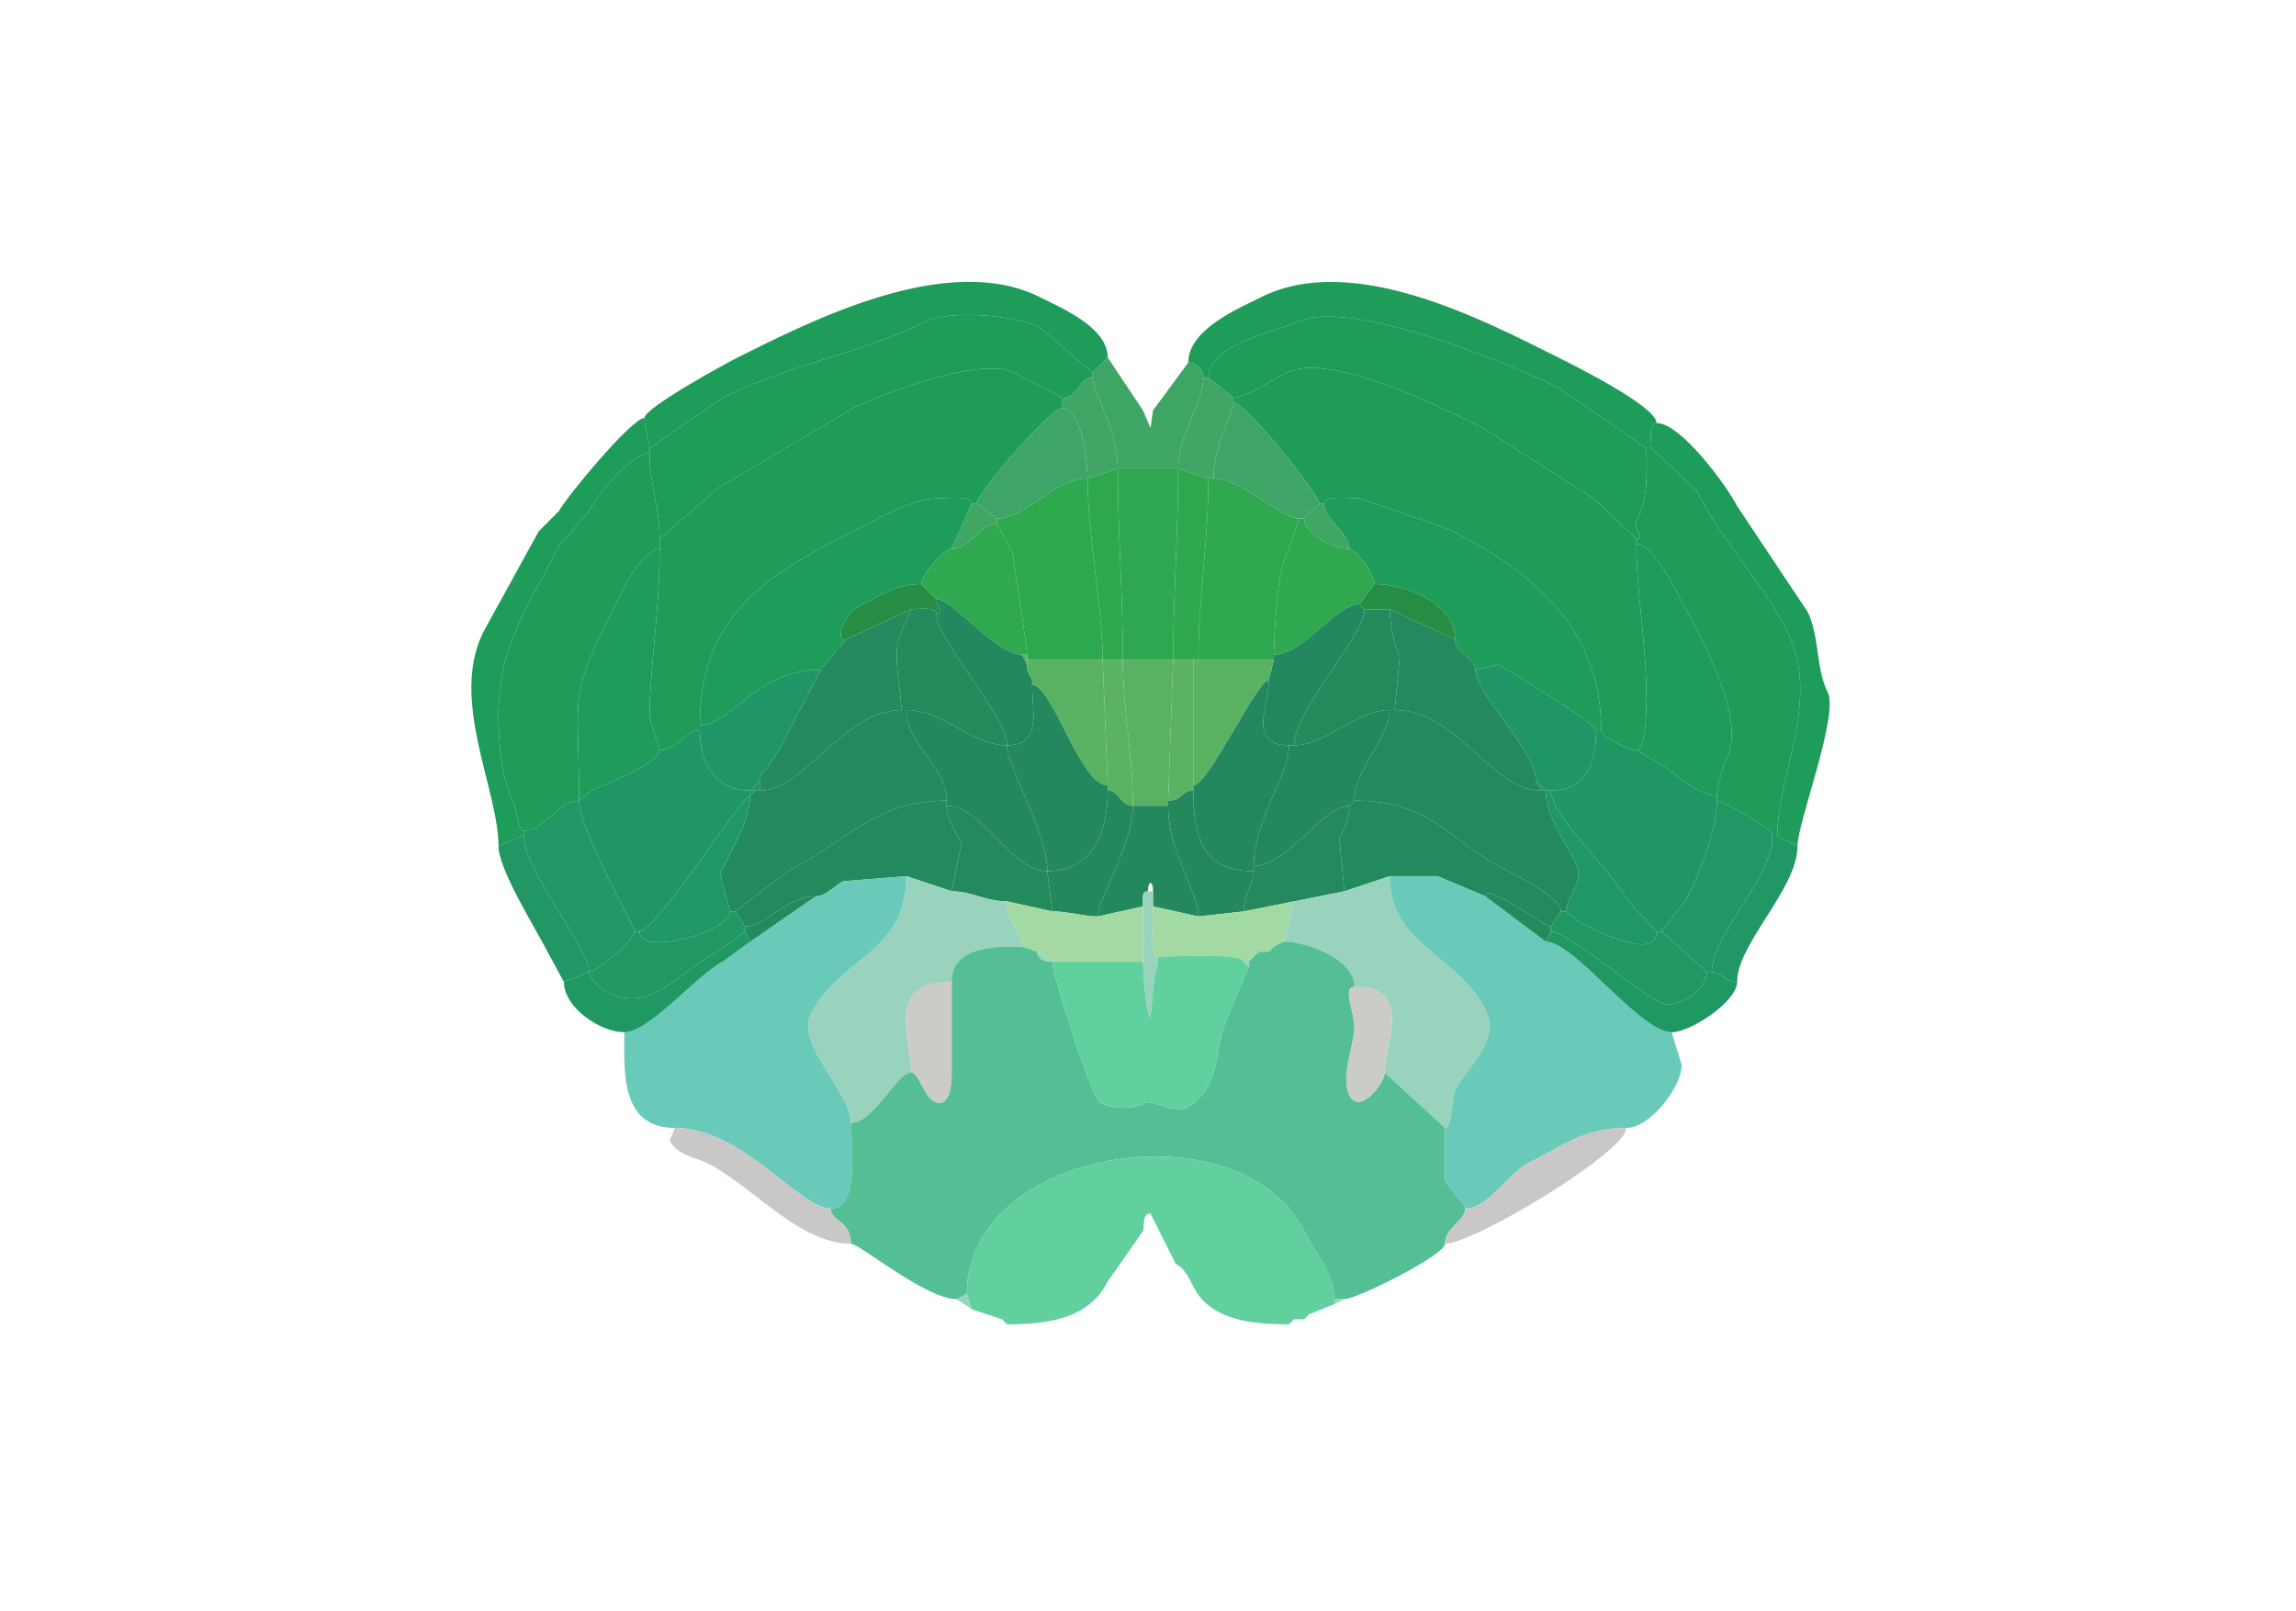 <svg xmlns="http://www.w3.org/2000/svg" viewBox="0 0 456 320"><path fill="#1E9C59" id="MOs1" d="M128 83c0 2.124 1 4.436 1 6l14.5-10c13.14-6.57 28.249-9.124 40-15 5.196-2.598 18.196-1.402 23 1l10.5 9 3-3c0-6.025-9.265-9.882-13.5-12-18.244-9.122-45.089 4.544-60 12-2.369 1.184-18.5 9.976-18.5 12ZM327 89h1c0-1.234-.643-5 1-5 0-3.27-16.278-11.39-19.5-13-14.831-7.415-40.834-21.083-59-12-4.343 2.172-14.5 6.361-14.5 13 1.658 0 3 1.46 3 3h1c0-6.812 13.687-9.094 17.5-11 10.202-5.1 42.748 8.374 52 13L327 89Z"/><path fill="#1E9D58" id="MOs2/3" d="M129 90c0 6.143 2 10.348 2 17l11.5-10 27-16c5.221-2.61 25.299-10.35 32-7l9.5 5c3.444 0 3.129-4 6-4v-1l-10.5-9c-4.804-2.402-17.804-3.598-23-1-11.751 5.876-26.86 8.43-40 15L129 89v1ZM327 89c0 5.48.459 9.582-2 14.5-.711 1.421 1.88 3.5 0 3.5l-8.5-8-22-14c-6.89-3.445-30.329-15.336-39-11-2.251 1.126-8.234 5-10.5 5l-5-4c0-6.812 13.687-9.094 17.5-11 10.202-5.1 42.748 8.374 52 13L327 89Z"/><path fill="#3EA665" id="ACAd1" d="M222 93h12c0-6.592 5-13.295 5-18 0-1.54-1.342-3-3-3l-7 9.5-.5 3.5-1.5-3.5-7-10.5-3 3v1c0 2.97 5 10.317 5 18Z"/><path fill="#1F9D58" id="MOs5" d="M139 145c-2.747 0-4.56 4-8 4l-2-6.5c0-9.099 2-20.985 2-33.5v-2l11.5-10 27-16c5.221-2.61 25.299-10.35 32-7l9.5 5v2c-2.212 0-17 16.862-17 19h-1c0-1.714-5.594-1-7-1-5.213 0-12.905 4.702-17.5 7-17.067 8.534-29.5 16.934-29.5 38v1ZM318 145c0 1.429 5.478 4 7 4 1.888 0 2-8.072 2-10 0-11.711-2-20.936-2-31v-1l-8.5-8-22-14c-6.89-3.445-30.329-15.336-39-11-2.251 1.126-8.234 5-10.5 5v1c2.399 0 17 18.132 17 20h1c0-1.714 5.594-1 7-1l17.5 6c16.789 8.394 30.5 19.671 30.5 40Z"/><path fill="#40A565" id="ACAd2/3" d="m222 93-6 2c0-2.67-1.104-14-5-14v-2c3.444 0 3.129-4 6-4 0 2.97 5 10.317 5 18ZM240 95h1c0-6.513 4-13.183 4-15v-1l-5-4h-1c0 4.705-5 11.408-5 18l6 2Z"/><path fill="#3EA566" id="ACAd5" d="M258 103h1l3-3c0-1.868-14.601-20-17-20 0 1.817-4 8.487-4 15 5.393 0 13.57 8 17 8ZM194 100l4 3c6.028 0 11.156-8 18-8 0-2.67-1.104-14-5-14-2.212 0-17 16.862-17 19Z"/><path fill="#1E9D5A" id="MOp1" d="m104 166-5 2c0-11.208-9.755-28.99-3-42.5l11-20 4-4c1.209-2.417 14.447-18.5 17-18.5 0 2.124 1 4.436 1 6v1c-3.711 0-10.509 8.517-12 11.5l-6 7c-5.778 11.557-12 19.353-12 33.5 0 5.49.676 12.852 3 17.5.492.984.851 5.5 2 5.5v1ZM353 166l4 2c0-4.667 8.259-25.982 6-30.5-2.408-4.817-1.604-11.208-4-16l-14-21c-1.9-3.8-11.132-16.5-16-16.5-1.643 0-1 3.766-1 5l9 8.5c4.946 9.892 13.107 18.215 18 28 6.71 13.42-2 28.206-2 40.5Z"/><path fill="#1F9C58" id="MOp2/3" d="M352 166h1c0-12.294 8.71-27.08 2-40.5-4.893-9.785-13.054-18.108-18-28l-9-8.5h-1c0 5.48.459 9.582-2 14.5-.711 1.421 1.88 3.5 0 3.5v1c2.852 0 7.042 7.584 8 9.5 3.223 6.446 14.225 24.549 10 33-.805 1.61-2 5.802-2 7.5v1c1.037 0 11 5.447 11 7ZM115 159c-4.021 0-6.938 6-11 6-1.149 0-1.508-4.516-2-5.5-2.324-4.648-3-12.01-3-17.5 0-14.147 6.222-21.943 12-33.5l6-7c1.491-2.983 8.289-11.5 12-11.5 0 6.143 2 10.348 2 17v2c-3.124 0-6.718 6.936-8 9.5-10.489 20.979-8 17.42-8 40.5Z"/><path fill="#2FA74F" id="PL2/3" d="M219 131h4c0-13.335-1-25.104-1-38l-6 2c0 11.006 3 26.026 3 36Z"/><path fill="#2FA750" id="PL1" d="M223 131h10c0-11.891 1-25.433 1-38h-12c0 12.896 1 24.665 1 38Z"/><path fill="#2FA74F" id="PL2/3" d="M237 131h1c0-11.969 2-23.623 2-36l-6-2c0 12.567-1 26.109-1 38h4Z"/><path fill="#2EA84F" id="PL5" d="M204 131h15c0-9.974-3-24.994-3-36-6.844 0-11.972 8-18 8v1l3 5.5c.195.389 3 19.481 3 20.5v1ZM238 131h15v-1c0-3.463.707-15.914 2-18.5l3-8.5c-3.43 0-11.607-8-17-8h-1c0 12.377-2 24.031-2 36Z"/><path fill="#1D9C5A" id="MOs6a" d="M163 133c-12.966 0-17.588 11-24 11 0-21.066 12.433-29.466 29.5-38 4.595-2.298 12.287-7 17.5-7 1.406 0 7-.714 7 1l-4 9c-1.557 0-6 5.116-6 7-5.446 0-9.027 2.763-13.5 5-.765.383-4.218 6-1.5 6l-5 6ZM317 145h1c0-20.329-13.711-31.606-30.5-40L270 99c-1.406 0-7-.714-7 1 0 3.482 5 5.71 5 9 1.343 0 5 5.135 5 7 6.307 0 16 3.741 16 11 0 2.773 4 3.67 4 6l4.5-1c2.268 1.134 19.5 11.725 19.5 13Z"/><path fill="#3FA664" id="ACAd6a" d="M198 104c-3.347 0-5.288 5-9 5l4-9h1l4 3v1ZM259 103c0 3.048 5.993 6 9 6 0-3.29-5-5.518-5-9h-1l-3 3Z"/><path fill="#2FA850" id="PL6a" d="M270 120c-4.828 0-11.012 10-17 10 0-3.463.707-15.914 2-18.5l3-8.5h1c0 3.048 5.993 6 9 6 1.343 0 5 5.135 5 7l-3 4ZM203 130h1c0-1.019-2.805-20.111-3-20.5l-3-5.5c-3.347 0-5.288 5-9 5-1.557 0-6 5.116-6 7l3 3c3.36 0 11.665 11 17 11Z"/><path fill="#1E9C5A" id="MOp5" d="m325 149 3.5 2c3.706 1.853 8.193 7 12.5 7 0-1.698 1.195-5.89 2-7.5 4.225-8.451-6.777-26.554-10-33-.958-1.916-5.148-9.5-8-9.5 0 10.064 2 19.289 2 31 0 1.928-.112 10-2 10ZM131 149c0 2.702-11.33 6.915-13.5 8l-2.5 2c0-23.08-2.489-19.521 8-40.5 1.282-2.564 4.876-9.5 8-9.5 0 12.515-2 24.401-2 33.5l2 6.5Z"/><path fill="#268E44" id="FRP6a" d="M181 121c1.235 0 5-.643 5 1 1.514 0 0-1.762 0-3l-3-3c-5.446 0-9.027 2.763-13.5 5-.765.383-4.218 6-1.5 6l13-6ZM276 121l13 6c0-7.259-9.693-11-16-11l-3 4 1 1h5Z"/><path fill="#22885E" id="ORBm6a" d="M205 136c0 5.536 1.958 12-5 12 0-5.795-14-20.893-14-26 1.514 0 0-1.762 0-3 3.36 0 11.665 11 17 11l1 2v1l1 2v1ZM256 148h1c0-6.848 14-21.771 14-27l-1-1c-4.828 0-11.012 10-17 10v1l-1 4c0 5.141-4.29 13 4 13Z"/><path fill="#24895D" id="ORBl6a" d="M151 155v2c8.717 0 16.626-16 28-16 0-4.267-2.042-11.415 0-15.5l2-4.5-13 6-5 6-8 15.5-3 4.5-1 1v1Z"/><path fill="#238A5C" id="ORBvl6a" d="M180 141c7.443 0 12.802 7 20 7 0-5.795-14-20.893-14-26 0-1.643-3.765-1-5-1l-2 4.5c-2.042 4.085 0 11.233 0 15.5h1ZM276 141h1l1-10.5c-1.094-2.189-2-7.093-2-9.5h-5c0 5.229-14 20.152-14 27 6.51 0 12.077-7 19-7Z"/><path fill="#24895D" id="ORBl6a" d="m305 155 1 2c-9.819 0-16.539-16-29-16l1-10.5c-1.094-2.189-2-7.093-2-9.5l13 6c0 2.773 4 3.67 4 6 0 4.807 12 15.914 12 22Z"/><path fill="#58B362" id="ILA6a" d="M204 131v1l-1-2h1v1Z"/><path fill="#59B262" id="ILA5" d="M205 136c3.974 0 9.59 20 15 20l-1-25h-15v2l1 2v1Z"/><path fill="#59B362" id="ILA2/3" d="M220 157c2.518 0 2.334 3 5 3 0-10.412-2-18.784-2-29h-4l1 25v1Z"/><path fill="#59B263" id="ILA1" d="M225 160h7v-1l1-28h-10c0 10.216 2 18.588 2 29Z"/><path fill="#59B362" id="ILA2/3" d="M237 157c-2.523 0-1.959 2-5 2l1-28h4v26Z"/><path fill="#59B262" id="ILA5" d="M252 135c-2.291 0-12.048 21-15 21v-25h16l-1 4Z"/><path fill="#209666" id="AId6a" d="m151 155-2 2c-7.039 0-10-5.534-10-12v-1c6.412 0 11.034-11 24-11l-8 15.5-3 4.5-1 1v1ZM307 157h1c7.187 0 9-5.554 9-12 0-1.275-17.232-11.866-19.5-13l-4.5 1c0 4.807 12 15.914 12 22l2 2Z"/><path fill="#23885E" id="ORBm5" d="m204 133 1 2-1-2ZM249 172v1c-10.206 0-12-6.883-12-16v-1c2.952 0 12.709-21 15-21 0 5.141-4.29 13 4 13 0 6.171-7 14.812-7 24ZM220 157c0 7.958-2.758 16-12 16 0-7.759-8-20.676-8-25 6.958 0 5-6.464 5-12 3.974 0 9.59 20 15 20v1Z"/><path fill="#228A5D" id="ORBl5" d="M145 181h1l10.5-8c11.648-5.824 17.153-14 31.5-14 0-6.959-8-10.949-8-18h-1c-11.374 0-19.283 16-28 16h-1l-1 1c0 4.706-3.948 11.395-6 15.5l2 7.5Z"/><path fill="#23885C" id="ORBvl5" d="M188 160c7.139 0 12.729 13 20 13 0-7.759-8-20.676-8-25-7.198 0-12.557-7-20-7 0 7.051 8 11.041 8 18v1ZM268 160c-5.236 0-12.406 12-19 12 0-9.188 7-17.829 7-24h1c6.51 0 12.077-7 19-7 0 5.624-7 11.569-7 18l-1 1Z"/><path fill="#228A5D" id="ORBl5" d="M310 181h1c0-2.77 3.78-5.94 2-9.5-2.142-4.284-6-9.45-6-14.5h-1c-9.819 0-16.539-16-29-16h-1c0 5.624-7 11.569-7 18 15.647 0 18.498 7.999 30.5 14 2.298 1.149 10.5 5.376 10.5 8Z"/><path fill="#209665" id="AId5" d="M126 185h1c3.347 0 20.368-27 22-27v-1c-7.039 0-10-5.534-10-12-2.747 0-4.56 4-8 4 0 2.702-11.33 6.915-13.5 8l-2.5 2c0 5.764 11 24.9 11 26ZM329 185h1l5-6.5c2.522-5.044 6-13.664 6-19.5v-1c-4.307 0-8.794-5.147-12.5-7l-3.5-2c-1.522 0-7-2.571-7-4h-1c0 6.446-1.813 12-9 12 0 4.951 12.429 16.359 15 21.5l6 6.5Z"/><path fill="#1F9866" id="AIv6a" d="m152 153-1 1 1-1ZM150 157h1v-2l-2 2h1ZM306 157h1l-2-2 1 2Z"/><path fill="#1F9865" id="AIv5" d="m150 157-1 1v-1h1Z"/><path fill="#24885D" id="ORBm2/3" d="M209 181c3.222 0 6.277 1 9 1 0-3.374 7-14.284 7-22-2.666 0-2.482-3-5-3 0 7.958-2.758 16-12 16l1 8ZM247 181l-9 1c0-5.218-6-12.493-6-22v-1c3.041 0 2.477-2 5-2 0 9.117 1.794 16 12 16 0 2.747-2 4.56-2 8Z"/><path fill="#1F9865" id="AIv5" d="m311 181 2.5 2c1.14.57 15.5 8.51 15.5 2l-6-6.5c-2.571-5.141-15-16.549-15-21.5h-1c0 5.05 3.858 10.216 6 14.5 1.78 3.56-2 6.73-2 9.5ZM145 181c0 4.106-18 9.01-18 4 3.347 0 20.368-27 22-27 0 4.706-3.948 11.395-6 15.5l2 7.5Z"/><path fill="#209765" id="AId2/3" d="M126 185c0 1.739-7.568 8-9 8 0-4.539-13-20.415-13-27v-1c4.062 0 6.979-6 11-6 0 5.764 11 24.9 11 26Z"/><path fill="#238A5E" id="ORBl2/3" d="m146 181 2 3c4.125 0 8.114-6 14-6 2.097 0 3.71-2.105 5.5-3l12.5-1 9 3 2-9.5c-1.167-2.333-3-4.728-3-7.5v-1c-14.347 0-19.852 8.176-31.5 14l-10.5 8Z"/><path fill="#228A5D" id="ORBl5" d="m269 159-1 1 1-1Z"/><path fill="#238A5E" id="ORBl2/3" d="m310 181-2 3c-1.419 0-13-8.977-13-6l-9.5-4H276l-9 3-1-10.5c1.07-2.14 2-3.887 2-6.5l1-1c15.647 0 18.498 7.999 30.5 14 2.298 1.149 10.5 5.376 10.5 8Z"/><path fill="#209765" id="AId2/3" d="M339 193h1c0-7.674 12-18.374 12-27 0-1.553-9.963-7-11-7 0 5.836-3.478 14.456-6 19.5l-5 6.5 9 8Z"/><path fill="#248A5D" id="ORBvl2/3" d="m200 179 9 2-1-8c-7.271 0-12.861-13-20-13 0 2.772 1.833 5.167 3 7.5l-2 9.5c3.982 0 6.704 2 11 2Z"/><path fill="#23895D" id="ORBm1" d="m229 180 9 2c0-5.218-6-12.493-6-22h-7c0 7.716-7 18.626-7 22l9-2c0-1.048-.473-3 1-3 0-2.212 1-2.212 1 0v3Z"/><path fill="#248A5D" id="ORBvl2/3" d="m257 179-10 2c0-3.44 2-5.253 2-8v-1c6.594 0 13.764-12 19-12 0 2.613-.93 4.36-2 6.5l1 10.5-10 2Z"/><path fill="#209764" id="AId1" d="m117 193-5 2-3-5.5c-2.335-4.67-10-16.718-10-21.5l5-2c0 6.585 13 22.461 13 27ZM340 193c1.624 0 2.75 2 5 2 0-7.596 12-18.479 12-27l-4-2h-1c0 8.626-12 19.326-12 27Z"/><path fill="#6ACAB9" id="PIR" d="M134 224c13.52 0 24.672 16 31 16 5.924 0 4-13.347 4-17 0-6.185-10.933-15.635-8-21.5 5.77-11.539 19-11.925 19-27.5l-12.5 1c-1.79.895-3.403 3-5.5 3l-13 9-5.5 4c-4.94 2.47-14.488 14-19.5 14 0 7.319-.97 19 10 19Z"/><path fill="#99D2BD" id="OLF" d="M181 213c-2.942 0-7.416 10-12 10 0-6.185-10.933-15.635-8-21.5 5.77-11.539 19-11.925 19-27.5l9 3c3.982 0 6.704 2 11 2 0 3.543 3 6.374 3 9-4.044 0-14-.593-14 7-13.374 0-8 10.988-8 18ZM275 213l12 11c1.381 0 1.413-6.327 2-7.5 2.179-4.358 9.141-9.719 6-16-5.418-10.836-19-12.799-19-26.5l-9 3-10 2-2 8c4.39 0 14 3.302 14 9 11.881 0 6 11.124 6 17Z"/><path fill="#6ACAB9" id="PIR" d="M323 224c-8.441 0-12.627 3.564-19.5 7-4.056 2.028-7.786 9-12.5 9 0-.656-3.319-4.138-4-5.5V224c1.381 0 1.413-6.327 2-7.5 2.179-4.358 9.141-9.719 6-16-5.418-10.836-19-12.799-19-26.5h9.5l9.5 4 12 9c5.662 0 18.692 18 25 18l2 6.5c0 4.338-6.238 12.5-11 12.5Z"/><path fill="#238A5D" id="ORBl1" d="m148 185 1 2 13-9c-5.886 0-9.875 6-14 6v1Z"/><path fill="#99D2BD" id="OLF" d="M230 190c0 1.819-1 4.591-1 7l-.5 5c-.898 0-1.5-9.602-1.5-11v-11c0-1.048-.473-3 1-3h1v3c0 1.657-.763 10 1 10Z"/><path fill="#238A5D" id="ORBl1" d="m308 185-1 2-12-9c0-2.977 11.581 6 13 6v1Z"/><path fill="#A3DAA3" id="DP" d="M209 191h18v-11l-9 2c-2.723 0-5.778-1-9-1l-9-2c0 3.543 3 6.374 3 9l3 1 3 2ZM247 191h1l1-1 1-1h2l1-1 2-1 2-8-10 2-9 1-9-2c0 1.657-.763 10 1 10 2.241 0 17-.804 17 1Z"/><path fill="#219764" id="AIv2/3" d="m148 185-5.5 4c-7.851 3.926-12.955 12.523-22 8-.865-.433-3.5-2.479-3.5-4 1.432 0 9-6.261 9-8h1c0 5.01 18 .106 18-4h1l2 3v1ZM330 185l9 8c0 3.525-5.862 7.819-9.5 6-4.718-2.359-18.178-14-21.5-14v-1l2-3h1l2.5 2c1.14.57 15.5 8.51 15.5 2h1Z"/><path fill="#209864" id="AIv1" d="M112 195c0 5.204 7.343 10 12 10 5.012 0 14.56-11.53 19.5-14l5.5-4-1-2-5.5 4c-7.851 3.926-12.955 12.523-22 8-.865-.433-3.5-2.479-3.5-4l-5 2ZM345 195c0 3.924-9.24 10-13 10-6.308 0-19.338-18-25-18l1-2c3.322 0 16.782 11.641 21.5 14 3.638 1.819 9.5-2.475 9.5-6h1c1.624 0 2.75 2 5 2Z"/><path fill="#54BF94" id="AON" d="M265 258h2c2.489 0 20-8.76 20-11 0-3.313 4-4.49 4-7 0-.656-3.319-4.138-4-5.5V224l-12-11c0 2.153-4.983 8.535-7 4.5-1.839-3.678 1-10.096 1-13.5 0-3.148-2.481-8 0-8 0-5.698-9.61-9-14-9l-2 1-1 1h-2l-1 1-1 1v1l-4 9.5c-3.108 6.216-1.137 14.819-8.5 18.5-2.275 1.138-6.685-1.658-8-1-2.649 1.325-6.292 1.354-9 0-1.552-.776-9.5-25.249-9.5-28-1.238 0-3-.423-3-2l-3-1c-4.044 0-14-.593-14 7v18.5c0 1.444-.188 5.5-2.5 5.5-2.818 0-3.787-6-5.5-6-2.942 0-7.416 10-12 10 0 3.653 1.924 17-4 17 0 2.644 4 2.339 4 7 1.743 0 14.891 11 21 11l2-1c0-29.211 54.479-37.542 67-12.5 2.17 4.341 6 8.361 6 13.5Z"/><path fill="#99D2BD" id="OLF" d="m255 187-2 1 2-1ZM253 188l-1 1 1-1ZM206 189l3 2c-1.238 0-3-.423-3-2ZM250 189l-1 1 1-1Z"/><path fill="#61D09F" id="TTd" d="m247 191 1 1-4 9.5c-3.108 6.216-1.137 14.819-8.5 18.5-2.275 1.138-6.685-1.658-8-1-2.649 1.325-6.292 1.354-9 0-1.552-.776-9.5-25.249-9.5-28h18c0 1.398.602 11 1.5 11l.5-5c0-2.409 1-5.181 1-7 2.241 0 17-.804 17 1Z"/><path fill="#99D2BD" id="OLF" d="m249 190-1 1 1-1ZM248 191v1l-1-1h1Z"/><path fill="#CBCBC7" id="aco" d="M189 195c-13.374 0-8 10.988-8 18 1.713 0 2.682 6 5.5 6 2.312 0 2.5-4.056 2.5-5.5V195ZM269 196c11.881 0 6 11.124 6 17 0 2.153-4.983 8.535-7 4.5-1.839-3.678 1-10.096 1-13.5 0-3.148-2.481-8 0-8Z"/><path fill="#CAC8C7" id="lot" d="M165 240c0 2.644 4 2.339 4 7-10.279 0-19.725-11.613-28.5-16-2.272-1.136-6.046-1.592-7.5-4.5l1-2.5c13.52 0 24.672 16 31 16ZM291 240c0 2.51-4 3.687-4 7 5.685 0 36-18.236 36-23-8.441 0-12.627 3.564-19.5 7-4.056 2.028-7.786 9-12.5 9Z"/><path fill="#62CF9E" id="TTv" d="M200 263c7.376 0 16.156-.811 20-8.5l7-10c.383-.766-.316-3.5 1.5-3.5l5 10c1.748.874 2.521 2.541 3.5 4.5 3.472 6.943 12.275 7.5 19 7.5l1-1h2l1-1 5-2v-1c0-5.139-3.83-9.159-6-13.5-12.521-25.042-67-16.711-67 12.5l1 3 6 2 1 1Z"/><path fill="#99D2BD" id="OLF" d="m190 258 3 2-1-3-2 1ZM267 258l-2 1v-1h2ZM260 261l-1 1 1-1ZM199 262l1 1-1-1ZM257 262l-1 1 1-1Z"/></svg>